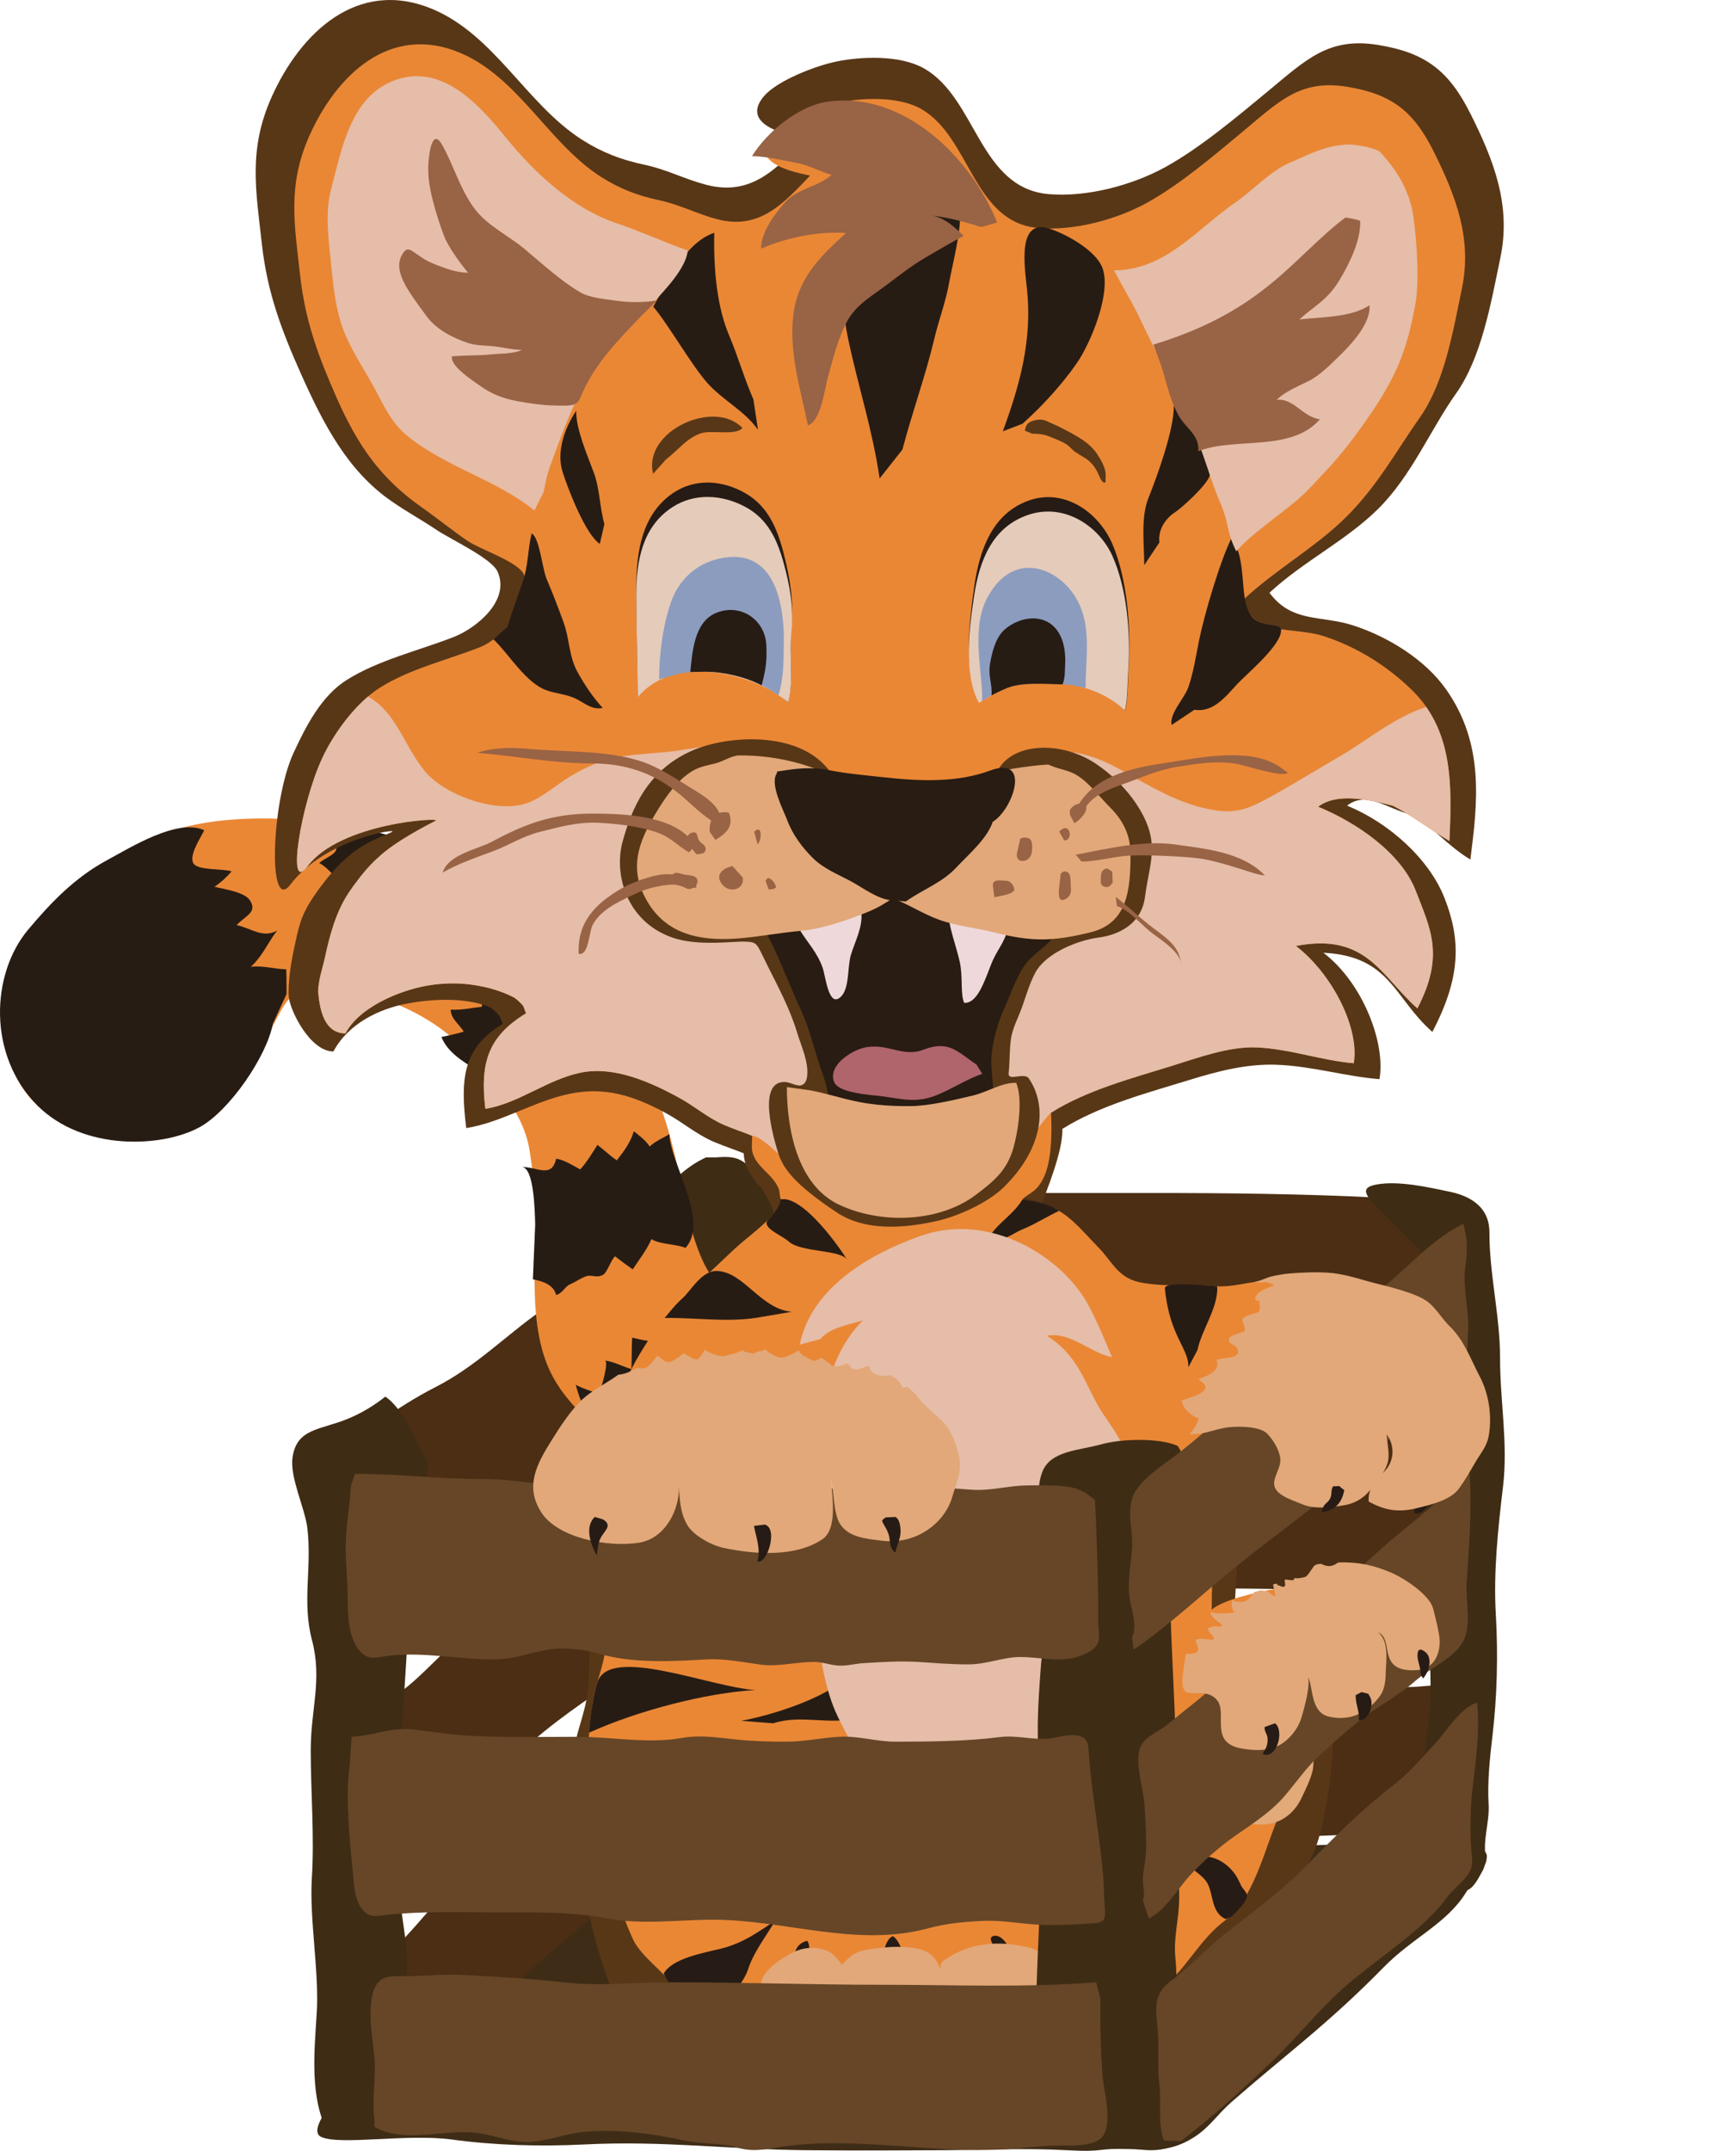 <?xml version="1.0" encoding="utf-8"?>
<!-- Generator: Adobe Illustrator 16.0.0, SVG Export Plug-In . SVG Version: 6.00 Build 0)  -->
<!DOCTYPE svg PUBLIC "-//W3C//DTD SVG 1.1 Tiny//EN" "http://www.w3.org/Graphics/SVG/1.1/DTD/svg11-tiny.dtd">
<svg version="1.1" baseProfile="tiny" xmlns="http://www.w3.org/2000/svg" xmlns:xlink="http://www.w3.org/1999/xlink" x="0px"
	 y="0px" width="380.522px" height="471.204px" viewBox="0 0 380.522 471.204" xml:space="preserve">
	<g id="Kiste__x28_hinten_x29_">
		<path fill="#3F2C16" d="M70.43,468.167c4.225,1.882,18.833-0.771,28.666,0.565c9.3,1.265,19.352,1.56,28.903,1.076
			c17.557-0.889,31.673,1.117,48.866,1.258c11.199,0.092,20.527,0.051,29.693,0c8.752-0.048,18.135-0.495,27.258,0
			c9.062,0.491,5.875-0.549,14.589-0.221c4.717,0.178,8.374,0.463,13.172-2.525c3.524-2.194,5.226-5.068,8.366-7.816
			c12.063-10.554,21.137-17.063,33.313-29.482c6.457-6.587,13.844-9.577,18.051-16.372c4.493-7.258,10.563-10.959-8.451-10.959
			c-18.822,0-39.679,1.633-58.428,0.605c-17.626-0.966-36.963-1.026-55.127-0.106c-18.418,0.933-36.085-2.201-53.873-2.18
			c-10.214,0.013-7.697-2.313-19.013,7.8c-5.591,4.995-12.304,10.996-17.694,16.404c-7.146,7.171-18.813,15.553-25.615,22.858
			C78.406,454.121,66.204,466.286,70.43,468.167z"/>
		<path fill="#4B2E14" d="M75.736,381.615c1.557-3.401,7.566-8.196,10.971-10.256c4.172-2.524,9-8.12,12.74-11.288
			c6.675-5.654,10.957-8.674,17.754-14.522c6.521-5.612,12.631-11.686,18.83-17.553c3.025-2.864,6.449-5.551,9.666-8.337
			c1.547-1.34,3.776-5.323,9.018-9.313c0.518,6.05,0.404,12.197,1.066,18.26c0.627,5.747-0.41,16.013,1.283,21.501
			c-13.35,14.132-29.273,20.993-42.867,33.623c-6.257,5.813-12.596,11.864-18.758,17.755c-2.953,2.822-6.647,5.389-9.574,8.412
			c-2.352,2.429-5.484,6.973-9.035,8.235c-0.337-5.518-2.06-10.572-1.723-16.049c0.344-5.612,1.063-11.585,1.008-17.271
			L75.736,381.615z"/>
		<path fill="#4B2E14" d="M80.398,452.032c0-5.392-2.029-14.265,0.584-19.095c1.539-2.844,5.62-6.154,7.982-8.681
			c2.879-3.079,5.424-6.243,8.359-9.322c6.127-6.425,13.932-11.929,20.73-17.779c6.542-5.629,9.49-9.675,16.676-14.678
			c3.454-2.403,9.005-8.059,12.594-10.393c2.9-1.887,6.023-3.837,9.74-3.959c0.375,6.034,1.283,10.01,1.666,16.142
			c0.236,3.792,1.375,10.289-0.334,13.709c-1.585,3.172-8.115,5.348-11.424,7.463c-4.024,2.573-7.152,6.017-10.9,8.876
			c-3.961,3.022-7.064,6.692-11.008,9.748c-7.82,6.058-11.816,11.202-20.334,16.942c-3.908,2.634-9.613,10.221-13.332,13.177
			c-3.89,3.093-8.653,5.7-11.751,9.145L80.398,452.032z"/>
		<path fill="#4B2E14" d="M144.453,368.296c4.201-1.486,6.809-1.517,11.285-1.517c4.688,0,9.449-1.231,14.09-0.807
			c9.46,0.869,23.48,0.807,33.119,0.807c18.182,0,34.267,1.65,52.396,0.808c17.465-0.813,34.834,0.146,52.027,1.941
			c3.324,0.347,7.271-0.786,10.256-0.053c3.408,0.838,2.059,6.812,2.059,10.213c0,7.509,1.133,14.972,0.725,22.275
			c-3.702,1.316-15.247,0.609-19.009,0.067c-4.198-0.605-28.151,1.216-37.424,1.323c-18.943,0.221-32.817-1.609-51.794-1.613
			c-9.465-0.001-18.446,1.345-27.914,1.345c-8.985,0-17.941-0.693-26.735-1.615c-3.219-0.338-6.485-0.37-9.749-0.536
			c-3.543-0.181-4.533-3.146-4.875-6.724c-0.652-6.82-0.514-13.773-0.514-20.707L144.453,368.296z"/>
		<path fill="#4B2E14" d="M144.705,313.801c-0.686,1.512,0.236,3.883,0.258,5.647c0.023,1.967-0.068,3.744-0.251,5.647
			c-0.374,3.887-0.174,8.007,0.007,11.819c0.134,2.815-0.461,9.302,1.971,11.118c2.086,1.56,9.668,0.18,12.133-0.078
			c4.047-0.425,8.513-0.207,12.561,0c5.049,0.258,10-0.695,14.943-1.285c4.172-0.498,8.602,0.523,12.771,0.747
			c4.296,0.229,8.504,0.27,12.829,0.27c9.277,0,18.04-1.214,27.259-1.674c8.765-0.438,17.477,1.836,26.364,1.942
			c8.837,0.105,16.694,0.088,25.657,0.538c8.73,0.438,19.069,3.839,27.709,2.42c4.707-0.773,4.659-8.658,3.848-12.908
			c-0.853-4.475-1.367-8.229-1.539-12.909c-0.15-4.101,0.799-9.503-3.849-9.95c-2.175-0.21-10.14-0.335-12.059-0.552
			c-8.756-0.993-17.775,0.373-26.626-0.518c-8.097-0.815-16.812-0.275-25.2-0.275c-8.95,0-17.547-1.548-26.427-1.09
			c-9.083,0.469-17.277-1.149-26.163-1.614c-4.856-0.253-9.357,0.055-14.119,0.538c-4.418,0.449-22.147,0.126-26.412-0.538
			c-4.181-0.649-9.151-0.392-13.355-1.599L144.705,313.801z"/>
		<path fill="#4B2E14" d="M75.381,328.592c-0.216,5.274,0.938,10.662,1.26,15.867c0.318,5.141-2.232,10.739-0.186,15.578
			c7.121-7.285,15.725-13.361,23.917-20.412c6.729-5.791,14.003-10.877,21.001-16.406c7.512-5.934,13.933-12.416,22.1-17.964
			c3.924-2.665,8.404-4.182,12.16-7.118c3.998-3.129,3.997-6.608,3.748-10.96c-0.498-8.735-1.582-17.485-1.309-26.522
			c-7.193,1.745-14.904,9.246-20.708,13.016c-6.58,4.274-12.526,9.089-18.909,13.582c-7.672,5.4-14.156,12.13-23.057,16.665
			c-4.469,2.277-8.15,4.688-12.107,7.396c-3.371,2.308-5.735,6.419-9.576,8.135L75.381,328.592z"/>
		<path fill="#4B2E14" d="M144.963,264.252c0,3.969,0.138,3.901-0.714,7.595c-0.872,3.782-1.137,7.785-0.319,11.565
			c0.861,3.986,2.26,6.214,5.202,8.801c2.901,2.551,6.79,1.96,10.712,1.956c17.286-0.022,35.229-0.471,52.34,1.345
			c17.115,1.815,35.105,3.371,52.396,1.613c8.885-0.902,17.859-0.807,26.883-0.807c4.29,0,8.618-0.155,12.834,0.263
			c4.262,0.422,7.912,1.822,12.311,0.752c5.064-1.233,3.764-5.417,3.078-9.89c-0.307-2.01-1.08-3.782-1.283-5.917
			c-0.214-2.243,0.26-4.454,0.257-6.723c-0.005-4.178,0.729-9.526-3.393-10.967c-3.544-1.238-8.223-1.215-11.995-1.41
			c-17.305-0.896-34.147-1.07-51.576-1.07c-8.886,0-17.603,0-26.427,0c-8.931,0-18.004,0.152-26.883-0.274
			c-4.67-0.225-8.889-0.696-13.398-1.354c-4.235-0.615-8.888,0.01-13.085-0.778c-4.402-0.826-11.289,0.128-15.65-0.551
			c-3.621-0.563-6.203,0.074-9.494,2.441L144.963,264.252z"/>
		<path fill="#3F2C14" d="M154.776,253.561c-4.046,1.807-7.142,4.924-9.909,7.852c-2.078,2.2-2.2,2.81-1.758,5.325
			c0.361,2.051,0.334,4.266,0.334,6.454c0,8.955-0.627,17.959-0.074,26.894c0.289,4.666-1.33,8.657-1.601,13.178
			c-0.273,4.561,0.285,9.154,0.008,13.716c-0.549,9.018,0.667,17.862,0.667,26.893c0,8.866,0.333,17.766,0.333,26.624
			c0,4.591-0.333,8.876-0.333,13.447c0,3.174-1.543,10.63,0.686,13.162c0.092,0.105-0.019,0.614,0.031,0.78
			c7.366-0.082,20.23-3.647,22.199-8.833c3.309-8.711,1.989-22.951,2-32.07c0.012-9.496-1.096-19.009,0.074-28.506
			c1.08-8.764,0.594-17.955,0.594-26.894c0-9.232,0-18.467,0-27.7c0-4.506,1.057-9.993,1.594-14.32
			c0.271-2.197-0.17-5.605-0.012-7.866c0.197-2.797-2.342-3.057-4.5-5.244c-2.507-2.54-3.69-3.269-8.166-2.891H154.776z"/>
		<path fill="#3F2C14" d="M72.777,467.899c4.656,0.027,9.514-1.034,13.938,0.422c1.689-1.354-0.41-4.823-0.271-6.876
			c0.297-4.418,1.015-7.475,1.166-11.767c0.174-4.915-0.021-9.564,1-13.716c2.051-8.323-1.592-16.674-1-25.817
			c0.563-8.674-0.416-17.128,0.168-26.422c0.532-8.494,1.166-17.821,1.666-26.354c0.543-9.286,2.212-18.028,2.926-27.432
			c0.165-2.176,0.416-4.282,1.002-6.244c0.758-2.544,0.646-3.052-0.835-5.648c-2.087-3.656-4.24-9.422-8.074-12.081
			c-2.341,1.869-5.065,3.55-8.077,4.807c-6.165,2.569-11.383,2.061-12.275,8.611c-0.586,4.301,2.74,11.105,3.25,15.329
			c1.06,8.771-1.203,16.146,1.01,24.54c2.324,8.817-0.26,15.003-0.26,24.271c0,8.849,0.82,18.845,0.25,27.835
			c-0.577,9.112,1.627,20.548,1.066,29.649c-0.535,8.692-1.637,18.825,2.684,26.624L72.777,467.899z"/>
		<path fill="#3F2C14" d="M325.809,407.658c-1.018-4.137,0.74-8.286,0.489-12.371c-0.292-4.756,0.272-10.233,0.826-14.865
			c1.039-8.679,1.265-17.974,0.759-26.609c-0.556-9.468,0.484-18.961,1.575-28.172c1.118-9.433-0.649-18.572-0.649-27.976
			c0-9.5-2.346-18.343-2.333-27.699c0.006-4.642-2.981-7.682-8.659-8.875c-4.605-0.967-11.158-2.463-15.99-1.605
			c-6.018,1.067-0.018,4.295,10.004,15.104c1.505,8.635,0.983,12.469,1.645,21.194c0.633,8.348-0.333,13.484-0.333,22.59
			c0,9.023-0.333,20.446-0.333,29.583c0,9.262,1.463,20.386,0.325,29.588c-0.952,7.705-2.781,16.543-1.325,24.467
			c0.622,3.383,3.937,6.925,5.926,9.748c1.204,1.708,1.559,3.259,3.982,2.294c1.531-0.608,2.708-3.296,3.425-4.512L325.809,407.658z"
			/>
	</g>
	<g id="Schwanz">
		<path fill="#EA8735" d="M163.809,282.941c-9.554,3.387-13.127-16.986-14.316-22.684c-2.115-10.144-4.131-18.951-9.609-28.065
			c-4.957-8.246-8.74-16.193-15.406-23.251c-6.881-7.284-14.104-13.402-23.666-17.767c-9.512-4.341-20.807-10.222-31.02-11.216
			c-11.421-1.111-24.156-1.153-34.656,2.909c-19.5,7.542-38.203,26.378-32.992,49.074c2.369,10.323,13.34,17.176,23.333,17.667
			c6.165,0.303,11.025,0.784,16.407-2.251c4.381-2.47,8.16-6.04,11-10.334c2.861-4.327,5.146-9.025,7.528-13.423
			c1.046-1.932,2.327-4.741,4.397-5.917c2.736-1.553,6.002-1.205,8.658-1.025c8.154,0.554,20.654,4.866,28.676,13.616
			c6.402,6.985,12.75,13.339,14,22.167c0.874,6.179,2.028,12.313,1.5,18c-0.667,7.166-0.584,14.25,0,19
			c1.477,12.025,5.833,16.5,13.508,24.093c7.432,7.354,12.765,16.138,24.009,11.406c4.427-1.862,8.223-6.015,11.893-9.083
			c4.219-3.526,7.881-7.527,9.998-12.602c2.329-5.58,5.443-28.155-6.907-23.647L163.809,282.941z"/>
		<path fill="#271C14" d="M112.219,242.108c-2.87-7.289-12.789-8.293-15.463-14.927c1.713-0.338,3.288-0.711,4.9-1.159
			c-0.957-1.645-2.82-2.73-2.861-4.839c2.313,0.154,4.594-0.386,6.848-0.625c0.128-2.683-0.827-4.863-0.86-7.373
			c2.241,0.219,4.069,1.051,6.36,0.847c0.143-2.63-0.227-5.338,0.651-7.849c2.689,0.082,6.187-0.081,8.925,0.424
			c3.508,0.647,3.413,1.927,5.976,3.998c3.57,2.886,11.231,4.917,11.6,10.428c1.285,0.305,1.983,1.097,2.872,1.474
			c-2.336,0.165-2.322,4.079-4.246,4.607c-2.051,0.562-4.279-2.969-3.752-4.174c0.662-1.513-1.514,3.722-1.525,3.764
			c-1.145,4.283-6.638,5.663-10.849,5.478c0.303,0.913-0.091,1.868,0.374,2.812c-1.681,0.643-3.582,0.793-5.374,0.688
			c-0.153,0.487-0.372,2.048-0.352,2.423c0.114,0.52,0.743,2.219,0.942,2.502L112.219,242.108z"/>
		<path fill="#271C14" d="M71.475,216.941c1-1.495,2.428-2.984,3.15-4.625c-1.758-0.733-2.977-2.144-4.437-3.4
			c1.14-1.221,3.019-1.89,4.129-3.096c1.229-1.336,0.601-1.666-0.634-2.713c-1.778-1.508-3.727-4.008-4.528-6.141
			c2.448-0.127,4.124-0.093,6.298-1.222c-0.352-2.195-3.514-5.629-5.469-6.674c1.527-1.452,5.347-2.224,3.027-4.675
			c-0.793-0.838-1.853-1.246-2.75-1.908c-0.986-0.729-1.546-1.718-2.444-2.512c5.524-0.347,11.276,1.433,16.491,2.788
			c1.424,0.369,2.857,1.276,4.334,1.715c1.315,0.391,2.719,0.669,4.004,1.135c2.283,0.827,4.48,1.573,6.361,3.287
			c1.469,1.339,3.771,3.701,0.301,3.708c-2.65,0.006-5.336-0.331-7.979,0.021c0.314,2.316,3.429,4.4,4.127,6.625
			c-4.303-1.64-2.045,4.618-1.162,6.32c-1.371,0.097-5.439-0.585-5.994,1.03c-0.164,0.481,0.557,2.245,0.637,2.837
			c0.127,0.93,0.121,1.801,0.513,2.624c-1.653,1.302-3.757,0.686-5.466,1.751c-1.41,0.879-1.135,1.042-0.5,2.624
			c0.37,0.925,0.814,1.697,1.266,2.68c-1.545-0.216-2.886-0.266-4.441-0.678c-1.494-0.396-2.875-1.427-4.586-1.256L71.475,216.941z"
			/>
		<path fill="#271C14" d="M132.55,298.069c2.013,0.202,3.995,1.361,5.837,1.858c0.131-2.254,0.045-4.617,0.174-6.871
			c2.188,0.418,4.532,1.315,6.85,0.334c-2.095-4.753,1.932-4.403,5.773-4.241c-0.145-1.871,0.806-4,0.806-4s1.433,1.521,3.245,2.208
			c-1.25-4.5,0.074-6.083,2.988-5.31c-0.9-0.788,2.966,4.502,4.586,5.727c0.344,6.216,0.918,11.65-4.008,16.835
			c-3.4,3.58-6.758,13.103-11.242,15.165c-8.029,3.692-18-3.625-21.361-16.379c1.607,0.797,3.35,1.437,5.08,1.862
			C131.635,304.719,133.613,298.176,132.55,298.069z"/>
		<path fill="#271C14" d="M116.809,280.274c2.145,0.4,4.56,1.19,5.086,3.438c1.413-0.365,1.973-1.887,3.038-2.34
			c1.327-0.564,2.141-1.229,3.374-1.707c1.476-0.572,2.279,0.464,3.877-0.381c0.885-0.469,1.727-3.231,2.627-4.06
			c1.297,1.017,2.387,1.824,3.885,2.873c1.375-2.121,3.137-4.352,4.101-6.637c1.602,1.141,5.608,1.1,7.462,1.936
			c5.347-5.877-3.381-18.58-3.533-24.942c-0.76,0.546-3.431,1.689-4.292,2.743c-0.919-1.377-2.3-2.417-3.511-3.359
			c-0.711,2.438-2.092,4.279-3.711,6.361c-1.477-0.938-2.776-2.284-4.266-3.373c-1.213,1.918-2.252,3.692-3.762,5.373
			c-1.725-0.923-3.428-2.083-5.291-2.35c-0.936,4.448-4.303,1.71-7.546,1.815c2.716,0.05,2.87,9.55,2.962,12.609L116.809,280.274z"/>
		<path fill="#271C14" d="M62.809,217.774c-0.018-1.809,0.015-3.641-0.076-5.424c-2.697-0.055-4.973-0.851-7.748-0.552
			c2.568-2.311,3.756-5.363,5.772-7.95c-3.147,1.83-5.759-0.554-8.896-1.171c2.026-2.149,4.604-2.798,2.933-5.414
			c-1.223-1.913-5.945-2.496-7.783-2.99c1.404-0.945,2.729-2.139,3.747-3.387c-1.79-0.594-7.384-0.157-8.347-1.713
			c-1.104-1.783,1.655-5.732,2.349-7.286c-5.871-2.678-16.138,3.78-21.284,6.554c-7.059,3.805-12.293,9.257-17.303,15.222
			c-8.146,9.7-8.988,27.551,2.087,38.585c10.021,9.983,27.395,9.189,35.575,4.651c6.537-3.625,14.668-15.551,15.975-22.625
			L62.809,217.774z"/>
	</g>
	<g id="Tiger__x28_Border_x29_">
		<path fill="#583717" d="M231.617,251.973c-1.707,3.782-6.103,6.589-7.887,10.176c-2.851,5.727,5.994,5.017,10.303,7.165
			c3.711,1.85,7.062,5.999,9.854,8.794c3.41,3.412,4.579,7.307,10.393,8.248c5.921,0.958,11.467,0.395,17.41,0.788
			c5.961,0.396,15.09-3.904,16.745,1.066c1.31,3.934-3.862,15.196-6.084,18.824c-2.058,3.358-6.036,6.22-8.175,9.661
			c-2.349,3.779-1.247,9.061-1.775,13.355c-1.131,9.152-1.999,22.512-1.999,31.967c4.485-4.119,28.362-7.375,28.203-5.487
			c-0.222,2.657,4.578,1.996,3.998,6.766c-1.243,10.229-11.165,10.747-10.538,15.317c0.638,4.642-1.373,22.533-4.74,28.584
			c-4.068,7.307-6.193,21.101-13.85,26.782c-7.751,5.75-9.959,14.663-20.219,18.605c-11.806,4.536-13.412,2.563-26.871,5.014
			c-6.8,1.238-29.447,3.962-37.176,3.836c-6.018-0.1-19.526,0.54-27.848-1.812c-5.924-1.675-13.725-5.755-16.39-10.018
			c-2.249-3.596-7.862-7.245-9.727-11.188c-3.968-8.381-5.665-17.352-7.809-25.969c-1.121-4.508-2.611-8.908-2.852-13.633
			c-0.24-4.73,0.533-9.535,1.058-14.278c0.563-5.093,2.65-9.066,3.206-14.138c0.509-4.632,0.349-9.423,0.356-14.192
			c0.015-9.8-0.641-19.815,0-29.566c0.677-10.328,3.612-18.04,9.604-27.057c4.839-7.286,13.119-14.512,19.896-20.902
			c3.021-2.849,8.623-6.62,10.571-10.008c1.925-3.341-2.881-8.58-4.243-11.65L231.617,251.973z"/>
	</g>
	<g id="Tiger__x28_Grund_x29_">
		<path fill="#EA8735" d="M221.818,258.141c-2.675,5.42,5.623,4.75,9.665,6.781c3.481,1.75,6.624,5.679,9.243,8.323
			c3.199,3.229,4.296,6.916,9.749,7.806c5.555,0.907,10.758,0.374,16.333,0.747c5.593,0.374,14.156-3.695,15.709,1.009
			c1.229,3.723-3.623,14.383-5.708,17.816c-1.93,3.178-5.663,5.886-7.669,9.144c-2.203,3.576-1.169,8.576-1.666,12.64
			c-1.06,8.662-1.874,21.306-1.874,30.255c4.208-3.899,26.606-6.979,26.458-5.194c-0.209,2.516,4.294,1.889,3.75,6.404
			c-1.166,9.682-10.475,10.171-9.886,14.497c0.599,4.394-1.288,21.326-4.447,27.053c-3.815,6.915-5.811,19.972-12.992,25.347
			c-7.271,5.443-9.343,13.879-18.968,17.61c-11.075,4.294-12.582,2.425-25.207,4.745c-6.38,1.172-27.625,3.749-34.875,3.63
			c-5.646-0.093-18.318,0.512-26.125-1.714c-5.558-1.586-12.875-5.446-15.375-9.48c-2.109-3.403-7.375-6.857-9.125-10.589
			c-3.721-7.934-5.313-16.424-7.324-24.579c-1.053-4.267-2.451-8.431-2.676-12.902c-0.226-4.479,0.5-9.024,0.992-13.514
			c0.529-4.821,2.486-8.582,3.008-13.38c0.477-4.385,0.326-8.919,0.334-13.433c0.014-9.275-0.6-18.755,0-27.983
			c0.635-9.774,3.389-17.074,9.008-25.607c4.541-6.896,12.309-13.734,18.666-19.782c2.836-2.697,8.09-6.267,9.918-9.472
			c1.805-3.163-2.703-8.12-3.981-11.026L221.818,258.141"/>
		<path fill="#271C14" d="M162.476,377c7.563-1.436,17.861-4.915,23.025-9.311c-0.552,3.264,2.943,5.595,2.259,8.733
			c-6.278,1.52-12.187-0.855-18.284,1.115L162.476,377z"/>
		<path fill="#271C14" d="M216.956,270.771c2.061-3.067,5.298-4.839,7.147-7.98c4.018,0.67,5.747,0.956,8.038,2.491
			c-2.023,0.919-5.754,3.151-7.778,3.936c-2.135,0.828-3.82,2.5-6.407,2.36L216.956,270.771z"/>
		<path fill="#E5BDA8" d="M175.309,294.573c2.311-11.695,13.985-19.394,26.475-23.811c15.191-5.374,31.179,4.557,36.889,15.359
			c1.944,3.68,3.53,7.507,5.072,11.214c-4.55-0.827-9.104-5.67-14.272-4.699c6.317,3.94,7.987,9.374,10.948,14.845
			c2.927,5.41,8.921,10.621,5.277,16.549c-2.55,4.147-3.643,3.772-2.279,8.374c0.978,3.299,1.185,6.364-0.111,9.768
			c-2.194,5.766-6.223,11.811-3.623,18.154c1.031,2.516,5.162,5.508,4.649,8.066c-0.327,1.63-2.937,2.35-3.549,4.037
			c-0.604,1.667,0.726,3.192,0.536,4.839c-0.386,3.343-1.598,6.154-1.539,9.592c0.075,4.427,2.895,7.867,3.527,12.192
			c0.393,2.687,0.038,7.559-1,10.085c-1.63,3.965-4.276,3.431-9.337,2.431c-8.252-1.631-17.007-5.418-24.286-8.383
			c-12.876-5.245-20.003-16.712-25.016-27.035c-2.938-6.05-3.592-12.674-4.876-19.03c-1.376-6.813,0.606-12.936,1.015-19.787
			c0.906-15.236-3.039-35.63,9.313-48.042c-3.372,0.998-7.165,1.565-9.313,4.071L175.309,294.573z"/>
		<path fill="#271C14" d="M185.705,276.014c-1.253-2.092-9.459-14.085-14.618-13.308c-0.033,0.804-0.31,2.015-2.701,4.497
			c-1.665,1.729,2.885,3.341,4.507,4.796C175.577,274.408,184.338,273.731,185.705,276.014z"/>
		<path fill="#271C14" d="M260.476,299.547c0.157-4.178-4.136-6.74-5.136-17.278c-0.143-1.507,7.45-0.774,11.469-0.471
			c0.256,4.703-3.455,9.562-4.333,13.984L260.476,299.547z"/>
		<path fill="#271C14" d="M129.15,379.581c10.693-4.839,25.564-8.69,36.373-9.329c-9.809-0.622-31.93-9.887-34.564-1.716
			C129.59,372.781,129.15,379.581,129.15,379.581z"/>
		<path fill="#271C14" d="M173.569,287.379c-6.833-0.538-10.478-8.717-16.417-8.943c-3.334-0.127-5.736,4.365-7.527,5.967
			c-1.755,1.57-2.844,3.051-3.938,4.334c7.369-0.093,14.419,1.125,21.549-0.281L173.569,287.379z"/>
		<path fill="#271B15" d="M179.142,433.744c-1.575-0.009-2.38,0.316-3.629-0.673c-1.203-0.952-1.215-1.999-1.367-3.229
			c-0.216-1.746,0.236-4.069,2.802-4.652c0.646,1.043,0.352,1.708,0.361,2.772c0.011,1.12,0.64,2.063,1,3.094L179.142,433.744z"/>
		<path fill="#271B15" d="M195.371,430.652c-1.969-0.54-1.57-0.984-1.563-2.959c0.004-0.842,0.607-2.956,1.804-3.472
			c0.821-0.158,3.211,4.134,2.363,6.431H195.371z"/>
		<path fill="#271B15" d="M220.041,430.114c-0.693,0.018-2.075-0.193-2.403-0.763c-0.412-0.717,0.131-1.51,0.041-2.251
			c-0.089-0.733-0.082-1.162-0.384-1.817c-0.45-0.975,0.479-1.375,1.318-1.151c1.108,0.293,1.906,1.432,2.373,2.338
			c0.245,0.476,0.143,1.05,0.208,1.561c0.065,0.51,0.164,1.16-0.055,1.641L220.041,430.114z"/>
		<path fill="#E2A879" d="M167.178,436.007c-1.536-3.208,3.027-6.269,5.979-7.937c2.108-1.19,4.42-1.663,6.902-1.104
			c2.243,0.504,3.254,1.794,4.469,3.464c0.124-0.137,1.77-1.865,2.654-2.334c0.976-0.518,2.062-0.881,3.127-1.02
			c2.059-0.27,4.077-0.567,6.25-0.563c4.431,0.01,8.184,0.531,9.507,4.832c0.219-1.128,0.085-1.382,1.146-2.089
			c3.849-2.564,7.934-3.633,12.729-3.428c1.854,0.08,4.378,0.492,6.146,0.996c1.906,0.542,3.49,2.433,4.622,3.839
			c2.006,2.494,3.812,7.688-0.18,9.271c-3.774,1.497-8.296,2.319-12.348,2.967c-2.145,0.343-4.311,0.23-6.497,0.452
			c-2.204,0.225-4.409,0.924-6.625,1.017c-4.497,0.189-9.002-0.178-13.375-0.559c-4.932-0.43-10.12-0.967-15-1.677
			C176.684,442.135,169.712,441.299,167.178,436.007z"/>
		<path fill="#271B15" d="M145.475,432.4c1.776-3.328,8.617-4.541,12.5-5.479c4.742-1.146,8.299-3.683,11.984-6.176
			c-2.072,3.483-4.761,6.943-5.947,10.58c-1.273,3.903-5.371,7.712-9.703,9.546c-5.095,2.157-6.228-4.41-7.834-6.723L145.475,432.4z"
			/>
		<path fill="#271B15" d="M268.684,420.432c-3.27-1.38-2.688-5.635-4.094-7.967c-0.791-1.312-2.135-2.099-3.281-3.148
			c-1.223-1.121-1.806-2.389-2.365-3.78c1.466,1.48,4.623,0.863,6.618,1.378c2.445,0.633,4.259,2.309,5.337,3.96
			c0.494,0.756,0.794,1.507,1.188,2.296c0.331,0.663,1.07,1.24,1.222,1.917c0.235,1.06-1.333,2.721-2.091,3.557
			c-0.373,0.411-0.833,0.746-1.159,1.183L268.684,420.432z"/>
		<path fill="#EA8735" d="M221.818,258.141"/>
		<path fill="#E2A979" d="M289.625,380.833c-1.172,0.97-1.697,4.49-1.75,5.958c-0.075,2.077-1.664,5.088-2.5,6.938
			c-1.715,3.791-5.792,7.561-13.136,5.331c-2.017-0.612-1.556-5.288-1.739-7.31c-0.176-1.935-0.476-4.924,0.75-6.75
			c1.102-1.641,5.109-1.168,6.715-2.118c1.622-0.959,3.222-1.968,4.907-2.747c1.188-0.548,6.773-3.736,6.753-0.844V380.833z"/>
	</g>
	<g id="Kiste__x28_vorn_x29_">
		<path fill="#3F2C14" d="M258.143,316.759c-4.145-1.829-12.444-1.545-16.758-0.337c-4.916,1.377-11.053,1.367-12.891,5.984
			c-1.867,4.689,0.033,10.022,0.314,14.791c0.282,4.797,1.516,9.683,1.334,14.522c-0.172,4.576-1.649,8.719-1.982,13.251
			c-0.34,4.61-0.706,9.517-0.685,14.18c0.043,9.261,0.667,18.617,0.667,27.969c0,18.849-2.705,38.324,0.648,56.744
			c0.254,1.394,0.601,2.933,1.067,4.264c2.18-0.256,4.119,1.73,6.617,1.922c2.771,0.213,5.324-0.405,7.982,0.015
			c5.146,0.812,10.102,2.195,14.416-1.019c4.456-3.317,1.602-3.434,1.277-13.256c-0.14-4.237-0.45-8.898-1.509-13.171
			c-1.1-4.439-0.508-8.874-1-13.716c-0.462-4.547,0.832-8.445,0.833-13.184c0.002-8.873-0.667-17.867-0.667-26.887
			c0-18.438-2.176-36.908-1-55.4c0.338-5.306,2-10.221,2-15.598L258.143,316.759z"/>
		<path fill="#664627" d="M77.804,322.892c10.259,0,17.774,1.128,27.944,1.128c8.092,0,15.162,1.883,23.218,1.883
			c7.589,0,14.558-1.354,22.354-1.345c4.963,0.007,9.718-1.38,14.762-1.09c3.988,0.229,7.823,1.427,11.724,2.113
			c7.923,1.395,15.226,0.064,23.321,0.053c4.046-0.007,8.024,0.519,12.071,0.747c4.126,0.232,7.888-0.904,11.837-0.956
			c2.686-0.036,5.695-0.104,8.43,0.209c2.978,0.341,4.313,1.169,6.55,3.005c0.438,8.86,0.729,17.52,0.722,26.577
			c-0.002,2.51,0.681,4.097-0.683,5.647c-1.004,1.142-3.446,2.054-4.78,2.36c-3.699,0.849-7.94-0.224-11.609-0.209
			c-3.76,0.016-7.313,1.568-11.154,1.613c-3.932,0.046-7.558-0.312-11.383-0.537c-3.954-0.234-7.912,0.032-11.838,0.269
			c-1.868,0.112-3.584,0.631-5.462,0.537c-1.778-0.088-3.521-0.811-5.458-0.806c-3.974,0.01-7.762,1.102-11.616,0.597
			c-4.032-0.526-7.843-1.378-12.063-1.135c-7.682,0.442-16.089,0.894-23.498-1.284c-3.311-0.973-7.754-1.438-11.104-0.86
			c-3.941,0.681-7.619,2.145-11.837,2.145c-7.669,0-15.384-1.702-22.992-0.813c-2.921,0.342-4.756,1.317-6.829-1.606
			c-2.086-2.945-2.219-7.292-2.219-11.08c-0.001-4.277-0.588-8.34-0.406-12.639c0.17-3.979,0.913-7.963,1.088-11.833L77.804,322.892z
			"/>
		<path fill="#664627" d="M77.064,380.496c4.635-0.193,8.631-2.167,13.431-1.607c3.945,0.46,7.794,1.104,11.837,1.339
			c8.014,0.466,16.156,0.279,24.13,0.269c7.753-0.01,15.456,1.59,22.991,0.256c3.883-0.688,7.563-0.139,11.383,0.282
			c3.69,0.406,7.515,0.537,11.381,0.537c4.042,0,7.679-0.828,11.609-1.075c4.282-0.269,8.326,1.088,12.521,1.075
			c7.721-0.023,15.48-0.075,22.815-1.016c3.903-0.5,7.825,0.869,11.56,0.216c1.751-0.307,3.566-0.896,5.462-0.544
			c2.499,0.464,2.33,2.028,2.555,4.841c0.693,8.702,2.344,17.331,3.086,26.086c0.189,2.231,0.146,4.463,0.329,6.663
			c0.247,2.986-0.149,3.4-2.781,3.557c-3.991,0.236-8.099,0.504-12.067,0.269c-4.116-0.243-7.841-1.022-12.063-0.807
			c-4.252,0.218-7.8,0.54-11.838,1.626c-15.815,4.253-31.305-1.892-47.121-1.895c-7.566-0.002-15.524,1.151-22.998-0.262
			c-8.096-1.532-16.084-1.327-24.352-1.352c-8.137-0.025-16.102-0.275-24.13,0.537c-1.997,0.201-3.528,0.76-5.054-0.794
			c-1.668-1.698-2.01-4.314-2.231-6.677c-0.427-4.543-0.942-8.953-1.138-13.506c-0.175-4.081-0.298-7.518,0.228-11.295
			L77.064,380.496z"/>
		<path fill="#664627" d="M240.281,434.282c-15.575,1.208-31.405,0.538-47.132,0.538c-15.618,0-31.41-0.584-46.883-0.537
			c-7.567,0.024-15.177,0.896-22.765-0.001c-7.191-0.849-14.516-1.172-21.854-1.613c-3.965-0.238-7.934,0.206-11.836,0.269
			c-4.032,0.065-7.483-0.855-8.373,5.109c-0.645,4.33,0.311,8.874,0.645,12.896c0.357,4.327-0.621,9.336-0.018,13.46
			c0.076,0.516-0.035,1.056,0.04,1.567c6.938,3.872,15.905,0.097,23.413,1.451c3.47,0.626,7.396,2.073,10.926,1.821
			c3.754-0.267,7.34-1.741,11.16-2.145c7.232-0.763,15.279,0.275,22.303,1.825c3.916,0.863,8.098,0.49,11.838,1.605
			c3.925,1.17,7.471-0.017,11.387-0.463c15.879-1.813,31.548,1.746,47.572,0.791c3.895-0.232,7.658-0.813,11.558-0.807
			c2.699,0.005,8.595,0.346,9.853-2.688c1.558-3.761-0.173-9.189-0.467-12.909c-0.354-4.453-0.456-8.972-0.456-13.446
			c0-1.075,0-2.151,0-3.228L240.281,434.282z"/>
		<path fill="#664627" d="M255.142,468.974c-1.411-3.444-0.553-8.509-1-12.108c-0.46-3.703-0.09-7.711-0.333-11.557
			c-0.271-4.282-1.507-8.234,2.91-11.362c3.626-2.568,7.938-7.232,11.423-9.985c6.698-5.295,12.294-9.201,18.252-15.288
			c6.013-6.143,12.11-12.256,19.065-17.623c3.581-2.763,6.316-6.067,9.275-9.271c2.409-2.607,5.271-7.543,9.017-8.779
			c0.663,5.899-0.229,12.701-0.942,18.521c-0.511,4.173-0.606,8.848-0.341,13.178c0.146,2.389,0.747,4.092-0.901,6.261
			c-1.267,1.668-3.152,3.038-4.425,4.766c-4.906,6.66-13.268,12.053-20.649,18.071c-6.572,5.36-11.78,12.232-17.885,18.017
			c-6.694,6.345-12.992,12.072-19.733,17.231L255.142,468.974z"/>
		<path fill="#664627" d="M250.476,416.264c0.671-0.829-0.075-3.625,0.018-4.827c0.137-1.778,0.532-3.326,0.648-5.124
			c0.231-3.565-0.055-7.267-0.259-10.757c-0.215-3.66-2.403-9.878-0.759-13.178c0.86-1.725,3.399-2.849,5.025-4.033
			c1.596-1.162,3.298-2.647,5.066-4.034c6.731-5.277,13.104-11.457,19.843-16.742c7.29-5.717,15.032-11.203,21.75-17.412
			c3.609-3.335,7.515-6.264,11.249-9.485c2.508-2.163,5.57-7.128,9.017-8.238c0.662,8.001-0.112,16.543-0.599,24.447
			c-0.251,4.077,1.227,9.335-0.899,12.969c-2.056,3.515-7.184,5.612-10.436,8.478c-3.39,2.988-7.453,5.1-11.081,7.813
			c-3.197,2.393-6.679,5.55-9.86,8.456c-3.091,2.822-5.273,6.247-8.049,9.347c-2.882,3.218-6.648,5.612-10.258,8.134
			c-3.683,2.573-7.091,5.591-10.083,8.814c-2.637,2.842-5.339,7.674-9.001,9.407L250.476,416.264z"/>
		<path fill="#664627" d="M248.142,358.712c1.359-2.975-0.473-6.634-0.666-9.682c-0.217-3.416,0.458-6.616,0.665-9.95
			c0.262-4.228-1.596-8.986,0.927-12.654c2.323-3.378,6.242-5.704,9.667-8.382c6.631-5.184,12.718-11.177,18.659-16.868
			c6.642-6.363,15.081-11.595,22.99-17.03c6.828-4.694,12.569-12.242,20.358-16.035c1.057,3.896,0.92,5.782,0.399,9.942
			c-0.487,3.898,0.907,9.479,0.667,13.427c-0.203,3.335-0.004,9.348-2.26,12.101c-2.442,2.981-6.833,4.84-9.999,7.263
			c-3.646,2.79-6.401,5.687-9.324,8.948c-3.035,3.388-6.688,5.884-10.417,8.8c-6.869,5.371-13.798,10.429-20.398,15.861
			c-6.747,5.554-13.381,11.803-20.935,16.949L248.142,358.712z"/>
	</g>
	<g id="Pfoten">
		<path fill="#271B15" d="M312.055,325.563c0.492,1.24-0.129,2.592-0.644,3.431c-0.32,0.521-2.284,2.273-1.028,2.583
			c1.578,0.16,2.897-2.006,3.279-2.631c0.613-1.002,1.431-2.28,0.629-3.228L312.055,325.563z"/>
		<path fill="#E2A879" d="M274.809,280.858c1.461-0.173,2.619-0.921,4.009-1.243c1.272-0.296,2.712-0.536,3.992-0.639
			c2.716-0.218,5.803-0.336,8.536-0.136c2.713,0.2,5.477,0.992,7.963,1.712c2.49,0.719,5.173,1.268,7.658,2.054
			c2.158,0.683,4.776,1.506,6.388,2.921c1.687,1.479,2.78,3.454,4.421,5.042c3.197,3.096,4.655,7.36,6.579,10.997
			c2.034,3.847,2.735,8.821,1.958,13.042c-0.43,2.332-1.788,3.797-2.962,5.813c-1.205,2.068-2.202,3.837-3.579,5.722
			c-1.814,2.482-6.05,3.504-9.328,4.295c-4.183,1.01-7.068,0.336-10.438-1.465c-0.226-3.105,1.763-4.624,3.767-6.969
			c1.868-2.186,1.937-5.421,0.196-7.752c0.04,2.088,0.757,4.25,0.18,6.276c-0.532,1.868-2.172,3.855-3.459,5.506
			c-1.499,1.921-3.38,3.294-6.084,3.738c-2.783,0.457-6.432,0.926-9.104-0.205c-1.908-0.807-5.125-1.739-5.982-3.53
			c-0.903-1.888,1.103-4.041,1.125-6.051c0.021-1.911-1.395-4.373-2.875-5.89c-1.592-1.63-6.163-1.674-8.495-1.404
			c-3.149,0.364-5.221,1.686-8.612,1.485c1.051-0.881,1.735-2.297,2.123-3.442c-1.967-0.626-3.497-2.318-3.777-3.902
			c1.293-0.487,3.348-1.043,4.339-1.739c1.778-1.248,0.582-1.945-0.685-2.961c2.164-0.639,5.065-2.102,3.954-4.197
			c1.42-0.667,5.827-0.12,4.54-2.556c-0.432-0.816-1.873-0.872-1.812-1.86c0.059-0.945,1.616-1.166,2.341-1.472
			c1.327-0.56,1.359-0.3,1-1.644c-0.373-1.396-0.914-1.332,0.759-2.185c0.627-0.319,2.206-0.48,2.582-1.003
			c0.397-0.551-0.137-1.505,0.093-2.167c-1.783-0.064-0.716-1.499,0.025-2.011c0.736-0.509,2.229-1.133,3.156-1.402
			c-0.61-0.456-1.786-0.97-2.656-0.645L274.809,280.858z"/>
		<path fill="#E2A879" d="M314.125,352.375c-0.768-2.861-5.892-6.406-9.125-7.813c-3.511-1.527-7.012-2.426-11.644-2.258
			c-0.446,0.288-0.935,0.567-1.355,0.696c-0.837,0.254-1.729-0.044-2.459-0.41c-0.305,0.036-0.604,0.077-0.9,0.12
			c-0.26,0.121-0.515,0.241-0.684,0.456c-0.244,0.311-1.324,2.062-1.759,2.263c-0.37,0.172-1.769,0.427-2.188,0.313
			c-0.501-0.137-0.229,0.508-0.73,0.443c-0.161,0.047-1.48-0.18-1.645-0.13c-0.15,0.505,0.374,1.46-0.256,1.573
			c-0.542,0.097-0.755-0.316-1.404-0.358c0.203-0.557-0.81-0.184-0.902-0.152c-0.016,0.525,0.533,2.065,0.5,2.563
			c-0.897-0.063-1.019-0.842-1.901-1.058c-0.441-0.107-0.897-0.162-1.356-0.213c-0.474,0.134-0.947,0.266-1.415,0.392
			c-0.417,0.589-0.867,1.202-1.412,1.672c-0.738,0.638-2.593,0.627-3.333,0.055c-0.051,0.025-0.1,0.049-0.151,0.075
			c-0.015,0.955-0.102,1.887,0.577,2.695c-0.971-0.001-4.178,0.452-5.004-0.167c-0.039,0.024-0.078,0.05-0.117,0.075
			c-0.544,1.086,2.878,2.652,2.331,3.045c-0.258,0.186-1.096,0.027-1.459,0.042c-0.699,0.027-0.931,0.215-1.583,0.458
			c-0.036,0.833,1.462,1.576,1.296,2.423c-1.317,0.134-2.518-0.4-3.819,0.004c-0.024,0.022-0.05,0.042-0.075,0.064
			c-0.175,0.859,0.747,1.479,0.411,2.365c-0.301,0.797-1.684,0.689-2.609,0.734c-0.023,0.096-0.051,0.189-0.065,0.287
			c-0.4,2.584-0.861,5.002-0.667,6.569c0.431,3.472,4.567,0.174,7.362,3.052c2.802,2.884-1.916,9.583,5.72,10.84
			c2.574,0.424,5.027,0.554,7.523-0.47c2.017-0.827,4.341-3.204,5.257-5.787c0.661-1.864,3.042-10.458,0.841-9.833
			c2.326,0,0.479,7.998,5.368,9.083c4.619,1.026,8.218-0.74,11-4.278c1.322-1.683,1.427-3.756,1.46-5.563
			c0.036-1.95,0.831-6.868-1.752-8.659c3.813,1.479-0.533,8.966,8.688,8.3c3.743-0.271,5.038-3.813,4.875-6.634
			C315.465,357.599,314.54,353.921,314.125,352.375z"/>
		<path fill="#E2A879" d="M210.139,318.601c-0.775-2.937-1.887-5.911-4.521-8.108l-3.523-3.221c-0.908-1.338-2.016-2.497-3.26-3.522
			c-0.258,0.138-0.582,0.239-1.004,0.284c-0.12-0.39-0.697-1.278-1.302-1.936c-0.492-0.307-0.995-0.601-1.515-0.876
			c-1.864,0.71-4.445-0.302-4.476-1.948c-0.063-0.023-0.127-0.047-0.189-0.068c-0.774,0.35-2.269,0.907-3.013,0.79
			c-1.005-0.159-0.569-0.549-1.631-1.324c-1.258,0.399-1.703,0.938-3.424,0.461c-0.181-0.358-1.265-0.963-2.204-1.674
			c-1.515,0.699-1.383,1.004-2.8,0.165c-0.979-0.581-1.836-0.869-2.203-1.776c-0.746,0.563-2.972,1.607-3.897,1.579
			c-0.866-0.027-3.146-1.275-3.439-1.859c-0.71,0.623-1.856,0.306-2.46,1.013c-0.688-0.243-2.369-0.253-2.446-0.833
			c-1.062,0.645-2.772,1.03-4.077,1.322c-0.958,0.213-3.392-0.676-4.285-1.379c-0.4,0.729-0.951,1.758-1.688,2.132
			c-0.951,0.021-2.094-0.937-2.848-1.346c-0.719,0.457-2.327,1.811-3.222,1.936c-1.008,0.142-1.738-0.893-2.575-1.375
			c-0.027,0.005-0.055,0.008-0.082,0.013c-0.664,0.896-1.907,2.562-2.934,2.74c-0.484,0.085-1.039-0.211-1.616-0.067
			c-0.474,0.118-0.833,0.44-1.234,0.655c-0.698,0.374-1.716,0.71-2.734,0.793c-0.455,0.318-0.915,0.636-1.396,0.951
			c-2.455,1.607-5.405,3.15-7.407,5.35c-2.236,2.455-3.918,5.035-5.633,7.76c-3.377,5.366-6.25,10.394-2.342,16.259
			c3.57,5.359,14.229,7.573,21.272,6.487c5.854-0.902,8.929-7.329,8.786-12.264c0.193,3.974,0.568,6.283,1.885,8.473
			c1.273,2.116,5.082,4.328,7.924,4.929c6.979,1.475,15.819,2.024,21.632-1.896c3.282-2.214,2.22-8.877,1.874-13.196
			c0.698,2.803,0.55,7.555,1.99,9.815c1.782,2.799,5.124,3.227,9.332,3.716c7.46,0.869,13.592-3.96,15.213-9.434
			C209.642,324.827,211.047,322.04,210.139,318.601z"/>
		<path fill="#271B15" d="M130.365,332.334c-2.327,2.228-0.818,6.189,0.455,8.438c0.232-1.586,0.192-2.938,1.145-4.364
			c0.91-1.361,2.13-2.345,0.205-3.544L130.365,332.334z"/>
		<path fill="#271B15" d="M165.261,334.298c0.471,2.47,1.543,5.171,0.751,7.766c2.103,0.813,4.662-7.262,1.617-8.06L165.261,334.298z
			"/>
		<path fill="#271B15" d="M196.276,332.334c1.071,0.547,1.214,2.762,1.087,3.803c-0.168,1.366-0.829,2.631-1.108,3.986
			c-1.453-0.963-1.039-2.776-1.505-4.081c-0.235-0.66-0.61-1.368-0.975-1.976c-0.547-0.91-0.615-0.971,0.38-1.638L196.276,332.334z"
			/>
		<path fill="#271B15" d="M292.187,325.63c-0.583,1.077-0.106,1.647-0.674,2.746c-0.565,1.093-1.512,0.944-1.772,2.889
			c4.003-0.428,4.668-3.572,4.925-4.85c-0.218-0.025-1.021-0.786-1.101-0.853L292.187,325.63z"/>
		<path fill="#271B15" d="M277.208,378.345c-0.138,1.056,0.674,1.583,0.644,2.648c0.071,1.849-0.767,2.363-1.054,3.322
			c3.126,1.121,4.771-5.163,2.696-6.778L277.208,378.345z"/>
		<path fill="#271B15" d="M297.166,371.355c-0.11,1.807,0.884,3.589,0.673,5.469c1.394,0.227,2.359-1.418,2.591-2.304
			c0.364-1.396,0.286-2.318-0.542-3.462c-0.198-0.024-1.273-0.354-1.479-0.336L297.166,371.355z"/>
		<path fill="#271B15" d="M311.35,366.778c0.175-1.052-0.645-2.901-0.641-3.98c0.003-0.775,0.077-2.159,1.703-0.884
			c1.717,1.345,0.789,4.441-0.485,5.794L311.35,366.778z"/>
	</g>
	<g id="Kopf">
		<path fill="#583717" d="M228.371,263.607c0.847-2.248,4.727-11.638,4.485-16.282c8.272-5.203,18.976-7.99,28.202-10.836
			c6.055-1.866,12.324-3.456,18.728-3.227c7.729,0.275,15.232,2.59,22.589,3.159c1.391-8.066-3.771-21.225-12.297-27.696
			c14.75,0.737,15.423,9.929,23.889,17.343c6.398-12.203,6.18-20.326,2.68-29.29c-3.393-8.686-12.289-16.569-21.373-20.279
			c4.269-3.305,8.481,0.543,14.179,2.038c4.242,2.16,7.681,6.677,12.847,9.77c1.593-12.583,3.11-25.261-5.31-37.261
			c-4.599-6.554-12.812-11.608-20.478-14.059c-7.057-2.255-13.283-0.483-18.257-7.125c7.537-6.969,16.763-11.383,23.833-18.383
			c7.313-7.241,11.417-17.304,17.055-25.249c5.664-7.985,7.693-20.015,9.734-29.778c2.405-11.508-1.469-21.376-6.553-31.521
			c-4.753-9.475-9.898-13.41-20.273-15.089c-10.859-1.757-15.763,3.236-24.162,10.174c-6.636,5.48-14.734,12.318-22.387,16.553
			c-7.291,4.033-17.222,6.653-25.546,5.967c-15.384-1.266-15.867-21.107-27.521-27.604c-5.215-2.909-13.647-2.587-19.204-1.432
			c-4.347,0.903-12.855,4.109-15.793,7.594c-4.762,5.652,2.976,8.134,9.133,9.294c-6.344,6.603-11.904,12.683-21.783,10.091
			c-4.764-1.25-8.663-3.366-13.502-4.383c-5.048-1.061-9.352-2.704-13.697-5.476C115.41,22.849,108.439,7.718,94.836,2.004
			C78.334-4.926,65.798,7.275,59.543,21.248c-5.12,11.438-3.492,20.296-2.117,32.422c1.182,10.413,4.229,18.558,8.513,28.16
			c5.032,11.278,10.304,21.328,19.817,27.936c3.632,2.523,6.435,3.97,10.105,6.437c2.824,1.896,11.826,6.081,13.168,8.966
			c2.927,6.294-4.528,12.433-9.656,14.417c-7.75,3-16.41,5.021-23.309,9.334c-5.59,3.493-8.951,10.053-11.71,15.999
			c-4.908,10.578-5.718,35.492-0.694,28.866c7.707-10.166,23.881-12.358,22.267-11.53s-6.271,2.188-10.279,5.996
			c-0.192,0.171-0.394,0.327-0.581,0.506c-1.559,1.485-2.931,3.046-4.151,4.676c-0.753,0.959-1.482,1.947-2.175,2.981
			c-3.006,4.495-3.275,6.742-4.386,11.876c-0.54,2.496-1.349,7.487-1.037,10.24c0.339,2.997,4.657,11.794,9.763,11.832
			c3.238-6.105,10.061-9.386,16.272-10.525c12.259-2.245,18.226,0.926,18.226,0.926c0.711,0.539,1.367,1.143,1.949,1.829l0.667,1.717
			c-8.901,5.385-9.283,12.209-8.003,22.825c7.689-1.182,14.946-5.949,22.807-7.536c7.638-1.542,13.889,0.429,20.962,4.258
			c3.694,2.001,6.768,4.728,10.604,6.339c2.286,0.96,4.377,1.625,6.461,2.472c-0.018,0.794,0.351,2.521,0.629,3.045
			c4.654,8.771,7.654,5.354,14.737,5.646C178.392,261.358,224.476,260.774,228.371,263.607z"/>
		<path fill="#EA8735" d="M224.104,262.791c1.165-1.432,3.511-1.453,5.112-5.889c1.269-3.514,1.389-8.73,1.163-13.127
			c7.762-4.923,17.801-7.562,26.457-10.254c5.68-1.767,12.465-4.27,18.473-4.053c7.251,0.262,14.524,2.921,21.425,3.462
			c1.306-7.635-4.675-19.562-12.675-25.687c15.5-3,18.682,6.657,26.623,13.674c6.002-11.549,2.91-17.315-0.373-25.799
			c-3.182-8.22-12.853-14.864-21.375-18.375c4.003-3.128,11.095-1.609,16.439-0.195c3.979,2.045,7.488,4.782,12.335,7.709
			c0.55-12.364,0.876-24.327-8.401-33.262c-5.433-5.232-12.021-9.329-19.212-11.647c-6.619-2.135-15.549,0.197-17.519-8.002
			c7.07-6.596,15.952-11.541,22.585-18.166c6.86-6.853,10.875-14.351,16.163-21.871c5.314-7.558,7.218-18.942,9.133-28.183
			c2.256-10.892-1.378-20.231-6.148-29.833c-4.457-8.968-9.284-12.691-19.019-14.281c-10.187-1.663-14.786,3.063-22.666,9.63
			c-6.225,5.187-13.822,11.659-21.001,15.667c-6.84,3.817-16.156,6.296-23.966,5.647c-14.431-1.198-14.884-19.977-25.816-26.126
			c-4.894-2.753-12.803-2.448-18.017-1.355c-4.077,0.855-12.06,3.889-14.814,7.188c-4.469,5.349,2.791,7.698,8.567,8.797
			c-5.952,6.249-11.168,12.003-20.435,9.551c-4.47-1.183-8.129-3.186-12.668-4.148c-4.734-1.005-8.772-2.56-12.849-5.184
			c-11.425-7.355-17.964-21.676-30.726-27.083c-15.48-6.559-27.24,4.989-33.108,18.213c-4.804,10.825-3.276,19.209-1.985,30.686
			c1.107,9.855,3.967,17.563,7.985,26.651c4.72,10.673,9.759,17.762,18.683,24.016c3.408,2.388,6.628,5.042,10.072,7.376
			c2.648,1.795,11.007,4.537,12.266,7.267c2.745,5.958-4.845,14.126-9.655,16.004c-7.271,2.839-15.396,4.752-21.866,8.834
			c-5.243,3.306-10.145,9.974-12.732,15.602c-4.604,10.011-7.879,29.831-3.166,23.559c7.229-9.621,29.617-10.78,28.104-9.996
			s-8.836,4.456-12.597,8.061c-0.181,0.162-0.369,0.31-0.545,0.479c-1.462,1.405-2.749,2.883-3.895,4.426
			c-0.706,0.907-1.391,1.842-2.04,2.822c-2.82,4.253-4.18,9.43-5.221,14.289c-0.506,2.362-1.683,5.507-1.391,8.111
			c0.318,2.837,1.125,8.375,5.914,8.411c3.039-5.778,11.758-9.334,17.586-10.411c11.5-2.125,19.545,2.644,19.545,2.644
			c0.667,0.51,1.283,1.081,1.83,1.731l0.625,1.625c-8.352,5.096-10.125,10.875-8.924,20.923c7.215-1.118,13.55-6.421,20.924-7.923
			c7.164-1.459,14.917,1.876,21.552,5.5c3.466,1.894,6.349,4.475,9.948,6c2.145,0.908,4.106,1.537,6.061,2.338
			c-0.017,0.752-0.029,1.436-0.061,1.996c-0.249,4.554,4.582,5.935,5.963,9.827l0.315,2.052L224.104,262.791z"/>
	</g>
	<g id="Gesicht">
		<path fill="#E5BDA8" d="M212.059,262.015c6.948,0.186,12.996-12.965,18.32-18.24c7.762-4.923,17.801-7.562,26.457-10.254
			c5.68-1.767,12.465-4.27,18.473-4.053c7.251,0.262,14.524,2.921,21.425,3.462c1.306-7.635-4.675-19.562-12.675-25.687
			c15.5-3,18.682,6.657,26.623,13.674c6.002-11.549,2.91-17.315-0.373-25.799c-3.182-8.22-12.853-14.864-21.375-18.375
			c4.003-3.128,11.095-1.609,16.439-0.195c3.979,2.045,7.488,4.782,12.335,7.709c0.474-10.653,0.766-21.002-5.093-29.38
			c-7.043,2.273-12.905,7.342-19.308,11.047c-4.754,2.751-9.491,5.69-14.249,8.318c-4.411,2.436-7.317,4.071-12.5,3.306
			c-8.197-1.211-14.572-5.463-21.762-9.368c-7.91-4.296-16.043-5.108-24.25-0.5c-5.54,3.11-10.938,6.794-17.177,8.874
			c-3.288,1.096-7.057,1.908-10.562,1.426c-1.766-0.243-8.458-0.837-8.25-2.987l-3.75-5.25c-3.375-1.35-6.131-3.846-9.556-5.188
			c-3.737-1.464-8.354-1.354-12.445-1.313c-4.337,0.044-8.485,1.091-12.749,1.507c-3.975,0.388-8.344,0.521-12.249,1.494
			c-3.45,0.86-7.001,2.656-9.933,4.562c-3.042,1.978-5.995,4.694-9.569,5.492c-6.729,1.503-16.983-2.293-21.187-7.354
			c-4.461-5.369-6.152-12.795-12.443-16.357c-4.216,3.587-7.968,8.978-10.119,13.656c-4.604,10.011-7.879,29.831-3.166,23.559
			c7.229-9.621,29.617-10.78,28.104-9.996s-8.836,4.456-12.597,8.061c-0.181,0.162-0.369,0.31-0.545,0.479
			c-1.462,1.405-2.749,2.883-3.895,4.426c-0.706,0.907-1.391,1.842-2.04,2.822c-2.82,4.253-4.18,9.43-5.221,14.289
			c-0.506,2.362-1.683,5.507-1.391,8.111c0.318,2.837,1.125,8.375,5.914,8.411c3.039-5.778,11.758-9.334,17.586-10.411
			c11.5-2.125,19.545,2.644,19.545,2.644c0.667,0.51,1.283,1.081,1.83,1.731l0.625,1.625c-8.352,5.096-10.125,10.875-8.924,20.923
			c7.215-1.118,13.55-6.421,20.924-7.923c7.164-1.459,14.917,1.876,21.552,5.5c3.466,1.894,6.349,4.475,9.948,6
			c2.145,0.908,4.106,1.537,6.061,2.338c3.939,0.219,13.543,14.013,20.627,13.975C189.97,262.782,180.827,262.182,212.059,262.015z"
			/>
		<path fill="#271C14" d="M108.161,140.075c3.36,3.122,7.022,9.531,11.647,11.159c2.282,0.803,4.245,0.8,6.416,1.843
			c1.92,0.922,3.545,2.519,5.883,2.017c-2.137-2.324-4.01-5.123-5.549-7.926c-1.882-3.425-1.715-7.225-3-10.749
			c-1.25-3.427-2.345-6.302-3.749-9.592c-0.946-2.219-1.501-8.958-3.276-9.975c-0.893,3.651-0.703,7.003-1.965,10.642
			c-1.226,3.533-2.341,6.591-3.354,9.815L108.161,140.075z"/>
		<path fill="#271C14" d="M131.476,119.16c-3.169-2.075-7.073-12.296-8.166-15.785c-1.38-4.408,0.427-9.541,2.999-13.382
			c-0.146,3.828,2.559,10.077,3.834,13.5c1.342,3.603,1.291,7.611,2.333,11.333L131.476,119.16z"/>
		<path fill="#271C14" d="M166.143,94.16c-2.77-4.043-7.75-6.492-11.083-10.243c-3.57-4.019-8.494-12.753-11.866-16.723
			c2.799-4.791,6.74-13.951,13.367-16.201c-0.184,8.669,0.732,16.539,3.256,22.483c1.929,4.542,3.419,9.727,5.326,14.017
			L166.143,94.16z"/>
		<path fill="#271C14" d="M192.809,104.827c-1.561-10.723-4.708-20.156-6.918-30.667c-1.137-5.407-1.283-10.042-1.082-15.667
			c0.122-3.402-0.814-5.072,2.343-6.583c2.238-1.071,5.4-3.969,7.907-4.25c4.998-0.56,10.188-1.992,15.283-1.633
			c0.596,3.755-1.633,12.13-2.273,15.8c-0.741,4.246-2.264,8.152-3.26,12.341c-1.974,8.298-4.883,16.221-7,24.326L192.809,104.827z"
			/>
		<path fill="#271C14" d="M219.809,94.494c3.719-10.113,6.451-19.935,5.316-30.983c-0.528-5.144-2.294-15.942,5.142-13.352
			c3.715,1.294,10.003,4.759,11.399,8.584c1.984,5.438-2.615,16.449-5.589,20.75c-3.366,4.868-7.798,9.643-11.935,13.333
			L219.809,94.494z"/>
		<path fill="#271C14" d="M250.809,123.827c0-4.626-0.793-10.425,0.908-14.684c1.821-4.559,5.63-14.856,5.583-20.263
			c1.635,1.759,3.709,4.895,4.916,6.947c0.595,1.011,3.222,7.349,2.985,8.269c-0.545,2.125-6.152,7.158-7.651,8.138
			c-2.208,1.443-3.765,3.963-3.407,6.593L250.809,123.827z"/>
		<path fill="#271C14" d="M256.809,158.827c-0.54-2.507,2.827-5.824,3.686-8.315c1.097-3.185,1.648-6.777,2.297-10.036
			c1.143-5.737,4.608-17.429,7.055-22.386c2.955,2.997,2.242,10.128,3.213,13.987c0.472,1.876,1.105,3.208,2.826,4.146
			c1.558,0.849,4.761,0.563,4.907,1.621c0.448,3.227-7.546,9.808-9.566,11.984c-2.506,2.699-5.256,6.335-9.417,5.666L256.809,158.827
			z"/>
		<path fill="#E5BDA8" d="M244.184,59.244c11.392-0.128,18.019-8.965,26.533-14.833c3.868-2.665,7.767-6.992,12.166-8.843
			c4.654-1.959,7.524-3.688,12.593-3.908c1.292-0.056,5.416,0.583,6.942,1.542c3.752,4.024,6.579,8.563,7.391,14.292
			c0.744,5.25,1.353,14.129,0.414,19.25c-1.956,10.672-4.414,16.5-11.756,26.758c-4.125,5.763-6.609,8.43-11.408,13.465
			c-4.58,4.805-11.53,8.742-16.084,13.808c-2.295-4.669-1.424-5.833-3.499-10.614c-2.006-4.62-3.26-9.589-5.26-14.333
			c-3.844-9.118-8.55-18.035-12.823-27.008c-0.885-1.857-2.146-3.93-3.084-5.701L244.184,59.244z"/>
		<path fill="#E5BDA8" d="M117.143,111.827c-8.581-6.855-19.162-9.339-27.742-16.241c-3.735-3.005-5.282-6.842-7.582-11.019
			c-2.221-4.035-4.975-8.062-6.592-12.415c-1.699-4.575-2.168-9.417-2.658-14.326c-0.52-5.206-1.385-11.152-0.01-16.333
			c2.363-8.903,4.269-20.046,13.566-23.757c10.549-4.21,18.887,5.164,24.768,12.414c6.406,7.898,14.778,15.585,24.248,18.751
			c5.318,1.778,10.423,4.187,15.617,5.973c-0.402,3.967-5.073,8.679-7.698,11.609c-3.331,3.719-8.708,8.64-11.584,12.593
			c-5.347,7.347-7.804,14.674-10.927,23.158c-0.691,1.879-1.005,3.713-1.406,5.592L117.143,111.827z"/>
		<path fill="#583717" d="M170.558,252.544c-1.019-3.319-4.677-15.728,1.521-15.504c1.107,0.04,2.603,0.998,3.513,0.737
			c1.358-0.389,1.438-2.195,1.361-3.518c-0.153-2.656-1.523-5.684-2.268-8.155c-1.548-5.138-4.099-9.835-6.467-14.601
			c-0.547-1.101-1.099-2.263-1.655-3.344c-0.874-1.698-1.309-1.776-3.174-1.864c-2.645-0.125-10.393,1.076-16.016-0.894
			c-10.255-3.593-12.813-14.073-10.906-21.009c1.918-6.977,5.464-16.13,16.155-20.314c7.816-3.06,23.191-3.908,29.476,5.212
			c1.98,2.875,1.135,19.714,4.604,19.977c6.703,0.509,13.388,0.041,20.12,0.695c6.141,0.596,9.915-12.617,11.022-18.674
			c1.572-8.599,14.08-9.604,22.447-3.909c1.197,0.815,7.687,5.227,10.916,12.62c2.605,5.963,0.543,10.226-0.215,16.397
			c-0.916,7.463-8.258,8.759-10.209,9.005c-4.308,0.542-11.426,3.283-13.811,7.621c-1.208,2.199-2.079,5.151-2.91,7.514
			c-0.804,2.287-2.151,4.729-2.475,7.122c-0.332,2.459-0.235,4.893-0.486,7.278c-0.383,2.232,3.381-0.204,4.438,1.364
			c4.126,6.123,3.084,15.33-5.488,23.761c-3.444,3.387-9.903,6.351-14.662,7.421c-7.309,1.644-15.743,2.289-22.019-1.889
			C173.945,259.32,171.558,255.802,170.558,252.544z"/>
		<path fill="#281C13" d="M181.559,242.244c0.368-3.479-1.543-7.562-2.5-10.75c-0.994-3.314-1.957-6.86-3.438-10.062
			c-2.885-6.237-5.117-12.672-8.494-18.633c4.501-1.755,9.027-2.583,13.431-4.111c3.652-1.267,7.402-3.519,11.251-3.889
			c8.961-0.861,16.387,1.187,24.694,3.5c5.063,1.41,10.268,3.402,15.28,4.987c-0.536,3.089-4.738,5.13-6.663,7.506
			c-2.229,2.753-3.456,6.801-4.88,9.883c-1.532,3.314-2.697,7.405-2.932,11.068c-0.221,3.444,1.23,9.258-0.194,12.306
			c-0.134,0.286-0.021,0.598-0.095,0.9c-6.021,2.247-11.3,3.73-17.698,4.044c-2.788,0.137-5.837,0.047-8.519-0.494
			c-2.621-0.529-5.305-2.106-7.994-2.256L181.559,242.244z"/>
		<path fill="#E2A879" d="M172.476,238.161c0,9.035,2.226,21.386,11.399,25.742c9.154,4.348,21.944,3.908,29.935-2.075
			c3.989-2.986,6.915-5.384,8.323-10.351c1.019-3.593,2.13-10.517,0.618-14.258c-3.123-0.092-6.294,2.018-9.442,2.774
			c-3.898,0.938-9.667,2.304-13.666,2.333c-11.5,0.083-14.639-2.017-22.056-3.457L172.476,238.161z"/>
		<path fill="#EFD8DA" d="M175.309,203.744c1.723,2.803,3.842,4.936,5,8.256c0.705,2.021,1.342,9.046,4.062,6.307
			c1.866-1.879,1.369-6.54,2.126-9.068c0.87-2.906,2.733-6.297,2.275-9.457c-2.321-0.422-3.351-1.083-5.769-0.593
			c-1.929,0.392-4.556,0.522-6.194,1.806L175.309,203.744z"/>
		<path fill="#EFD8DA" d="M207.809,199.244c0,3.61,1.816,7.984,2.584,11.583c0.698,3.276,0.083,7,0.954,8.879
			c2.806,0.18,4.367-4.492,5.879-8.379c0.825-2.121,1.967-3.748,2.521-4.827c1.698-3.305,1.279-3.809-1.62-5.819
			c-2.297-1.593-4.759-2.95-7.818-2.688L207.809,199.244z"/>
		<path fill="#E2A879" d="M162.059,165.494c-1.646,0.004-3.484,1.285-5.056,1.694c-1.856,0.484-3.596,0.729-5.249,1.737
			c-3.4,2.075-5.734,5.519-7.758,8.811c-4.186,6.815-6.445,12.943-1.757,20.327c4.632,7.295,12.618,8.238,20.819,7.418
			c4.211-0.421,8.242-1.169,12.444-1.543c3.725-0.331,8.067-1.628,11.556-2.944c2.176-0.821,5.361-1.821,8.543-4.218
			c3.382,1.244,6.713,3.451,10.201,4.711c3.944,1.425,8.315,1.815,12.256,2.813c8.101,2.051,12.701,1.987,21-0.056
			c8.066-1.985,8.729-9.204,8.75-17c0.012-4.153-1.53-7.406-4.45-10.318c-2.353-2.346-4.655-5.478-7.362-7.12
			c-1.977-1.199-4.23-1.306-6.188-2.313c0,0-22,1-34,11.75C187.809,171.744,176.809,165.454,162.059,165.494z"/>
		<path fill="#281C13" d="M195.559,197.244c-3.115-0.178-6.357-2.732-9.068-4.188c-2.979-1.598-5.94-2.72-8.369-5.132
			c-2.281-2.266-4.416-5.125-5.549-8.194c-0.761-2.062-3.911-7.981-2.324-10.241c0.029-0.154,0.064-0.307,0.104-0.458
			c4.031-0.646,7.25-1.115,11.463-0.28c3.655,0.724,7.759,1.077,11.494,1.493c7.936,0.883,16.344,1.321,23.751-1.444
			c9.044-3.377,5.037,8.512,0.542,11.237c-1.244,3.731-5.34,7.182-7.987,10.013c-3.18,3.399-7.405,4.825-11.056,7.444
			L195.559,197.244z"/>
		<path fill="#B0646B" d="M215.309,235.244c-3.418,1.182-6.633,3.331-10,4.682c-4.305,1.727-7.255,0.913-11.487,0.306
			c-2.664-0.383-10.048-0.645-11.012-3.238c-1.355-3.645,3.835-6.79,6.499-7.443c5.041-1.236,8.504,2.177,13.014,0.445
			c5.659-2.173,7.424,0.33,11.736,3.249L215.309,235.244z"/>
		<path fill="#271B15" d="M172.809,153.827c1.215-5.025,0.158-11.254,0.668-16.425c0.553-5.6-0.321-10.771-1.677-16.077
			c-1.417-5.543-3.454-10.401-8.398-13.259c-4.994-2.887-11.05-3.36-15.935-0.01c-6.697,4.593-7.991,12.732-7.991,20.448
			c0,8.31,0.277,16.047,0.317,24.177c7.287-9.443,21.888-6.158,29.703-1.313L172.809,153.827z"/>
		<path fill="#E5CBBA" d="M172.809,153.827c1.215-4.696,0.158-10.517,0.668-15.349c0.553-5.233-0.321-10.065-1.677-15.023
			c-1.417-5.18-3.454-9.719-8.398-12.391c-4.994-2.698-11.05-3.14-15.935-0.009c-6.697,4.292-7.991,11.898-7.991,19.108
			c0,7.766,0.277,14.996,0.317,22.593c7.287-8.824,21.888-5.754,29.703-1.228L172.809,153.827z"/>
		<path fill="#271B15" d="M214.563,153.873c-3.483-6.886-2.079-17.972-0.996-25.464c1.146-7.938,3.959-16.102,12.215-18.847
			c7.706-2.563,15.151,2.786,18.093,9.725c3.184,7.512,4.078,18.169,3.508,26.811c-0.182,2.747-0.08,6.928-0.751,9.572
			c-5.513-5.818-13.517-6.467-16.444-6.623c-5.533-0.292-8.89-0.325-13.119,3.217L214.563,153.873z"/>
		<path fill="#E5CBBA" d="M214.559,153.994c-3.476-6.421-2.074-16.758-0.994-23.744c1.144-7.402,3.951-15.014,12.189-17.574
			c7.689-2.39,15.119,2.598,18.055,9.068c3.177,7.004,4.069,16.942,3.5,25c-0.181,2.561-0.08,6.46-0.749,8.925
			c-5.501-5.425-13.488-6.031-16.41-6.175c-5.521-0.273-8.871-0.303-13.091,3L214.559,153.994z"/>
		<path fill="#8C9CBF" d="M144.476,148.824c0-5.42,0.842-12.067,2.667-17.08c1.793-4.929,5.561-8.191,10.333-9.32
			c11.333-2.68,14.521,7.82,14.333,18.82c-0.06,3.47,0.006,7.234-1.168,11.097c-5.995-4.257-13.832-6.41-22.082-4.68L144.476,148.824
			z"/>
		<path fill="#8C9CBF" d="M215.309,153.583c0.003-7.04-2.532-15.987,1.194-22.806c5.821-10.653,16.007-6.312,19.796,1.027
			c3.05,5.907,1.593,13.011,1.666,18.964c-3.152-0.956-7.891-1.161-10.589-1.028c-3.796,0.188-6.897,0.328-9.943,2.467
			L215.309,153.583z"/>
		<path fill="#271C14" d="M151.309,147.22c0.436-4.346,0.848-10.945,5.626-12.934c5.277-2.197,10.749,1.352,11.041,7.041
			c0.18,3.506-0.167,5.597-1.028,8.816c-3.718-1.935-8.666-2.958-12.139-2.983L151.309,147.22z"/>
		<path fill="#271C14" d="M217.333,152.354c0.195-2.538-0.784-4.223-0.32-6.962c0.412-2.435,1.21-5.691,3.13-7.413
			c3.625-3.25,10.153-4.003,12.537,1.875c0.688,1.695,0.893,3.748,0.796,5.667c-0.087,1.723,0.02,2.818-0.559,4.417
			c-5.541-0.197-8-0.25-10.646,0.313C220.471,150.632,217.333,152.354,217.333,152.354z"/>
		<path fill="#996345" d="M252.809,75.494c24.375-7.375,30.685-19.216,42.083-27.833c0.417,0.021,2.863,0.455,3.25,0.75
			c0.213,4.211-2.497,9.643-4.666,13.167c-2.667,4.333-5.559,5.548-8.667,8.417c4.272-0.542,11.416-0.373,15.372-3.125
			c0.387,4.059-4.243,8.834-6.997,11.5c-1.735,1.68-4.038,3.961-6.375,5.125c-2.141,1.066-5.143,2.281-7,4.125
			c3.669-0.521,5.694,3.7,9.5,4.25c-6.379,7.263-18.634,3.806-26.648,6.98c0.247-3.718-2.71-4.854-4.436-8.04
			c-2.281-4.211-2.678-8.364-4.416-12.649L252.809,75.494z"/>
		<path fill="#996345" d="M143.975,65.827c-2.883,0.475-6.101,0.472-9.004,0.041c-2.571-0.382-5.764-0.608-7.95-1.917
			c-4.322-2.586-8.294-6.289-12.167-9.5c-3.664-3.037-8.133-5.013-11.004-8.962c-3.061-4.211-4.398-9.21-6.875-13.653
			c-2.193-3.934-2.863,1.532-3.037,3.482c-0.26,2.919,0.208,5.724,0.908,8.509c0.658,2.62,1.479,5.164,2.421,7.704
			c0.998,2.692,3.875,6.463,5.354,8.242c-2.979-0.11-5.287-1.118-7.063-1.779c-4.917-1.833-5.738-4.812-7.25-2.491
			c-2.393,3.673,0.933,7.982,5.203,13.783c2.111,2.867,5.595,4.682,9.004,5.833c1.691,0.571,3.52,0.561,5.297,0.708
			c2.198,0.183,4.492,0.834,6.604,0.824c-1.896,0.922-4.842,0.781-6.941,1.008c-2.373,0.257-5.98,0.173-8.416,0.417
			c-0.399,2.153,4.646,5.352,6.116,6.412c2.55,1.838,5.097,2.804,8.097,3.375c2.527,0.481,5.62,0.917,8.195,0.972
			c1.166,0.025,3.057,0.148,4.175-0.176c1.345-0.39,1.523-1.504,2.13-2.833c2.972-6.517,7.803-11.378,12.703-16.5L143.975,65.827z"/>
		<path fill="#573717" d="M143.159,103.794c-2.307-9.282,13.356-16.516,19.582-10.037c-1.466,1.762-6.794,0.375-9.142,1.179
			c-3.109,1.065-5.05,3.778-7.593,5.694L143.159,103.794z"/>
		<path fill="#573717" d="M224.633,94.356c0.201-0.869,0.365-1.516,1.219-1.942c0.691-0.346,1.688-0.543,2.484-0.465
			c0.845,0.083,1.56,0.548,2.307,0.864c0.691,0.292,1.402,0.602,2.068,0.954c2.801,1.478,6.066,3.033,7.835,5.794
			c0.771,1.203,1.639,2.664,1.798,4.075c0.046,0.405-0.004,0.846-0.003,1.254c0.001,0.444,0.055,1.152-0.504,0.764
			c-0.582-0.405-0.948-1.551-1.252-2.168c-0.686-1.39-1.61-2.47-2.958-3.273c-0.646-0.386-1.281-0.768-1.918-1.18
			c-0.665-0.432-1.159-1.15-1.784-1.579c-1.064-0.729-2.487-1.239-3.672-1.732c-1.341-0.558-2.561-0.713-4.014-0.713L224.633,94.356z
			"/>
		<path fill="#996345" d="M218.559,48.744c-5.718-14.174-20.357-28.747-37.006-26.494c-6.479,0.877-13.346,6.58-16.719,11.944
			c3.222,0.086,6.646,0.901,9.779,1.495c2.771,0.525,4.999,1.852,7.664,2.61c-2.854,2.617-7.358,2.913-10.157,5.993
			c-2.144,2.36-5.399,6.69-5.274,10.175c5.576-2.428,12.428-3.841,18.632-3.424c-5.824,5.211-10.71,10.055-11.613,18.2
			c-0.921,8.304,1.692,16.307,3.23,23.968c2.909-1.083,3.666-8.012,4.415-10.718c1.118-4.041,2.071-7.938,3.993-11.756
			c1.771-3.518,4.734-5.327,7.799-7.557c3.106-2.261,6.104-4.734,9.451-6.694c2.694-1.577,5.566-3.28,8.467-4.794
			c-1.914-1.912-4.124-3.942-6.836-4.454c3.821,0.472,7.091,1.377,10.675,2.505L218.559,48.744z"/>
		<path fill="#996345" d="M235.809,177.494c3.313-7.266,12.068-9.231,18.988-10.243c6.958-1.018,18.061-3.57,24.774,0.181
			c0.957,0.535,1.858,1.215,2.712,1.874c-1.177,1.128-9.39-1.692-11.475-2.006c-4.373-0.66-8.484,0.002-12.75,0.693
			c-4.246,0.688-7.733,2.325-11.751,3.751c-3.033,1.077-7.717,2.756-8.811,6.188c-0.092,0.289-0.138,0.468-0.188,0.812
			L235.809,177.494z"/>
		<path fill="#996345" d="M235.809,187.244c6.861-1.274,14.693-3.219,21.737-2.236c6.98,0.974,14.813,1.722,19.688,6.754
			c-2.051,0.001-6.912-2.268-13.176-3.51c-3.301-0.655-13.75-1.065-17.243-0.756c-3.206,0.283-6.551,1.25-9.757,1.249
			L235.809,187.244z"/>
		<path fill="#996345" d="M244.559,196.494c2.689,2.059,5.373,4.674,8.055,6.695c2.919,2.199,6.268,4.346,6.195,8.229
			c0.385-2.562-4.543-5.674-6.264-6.979c-2.304-1.748-4.976-5.054-7.736-5.945L244.559,196.494z"/>
		<path fill="#996345" d="M152.559,194.494c0.879-2.672-5.525-3.104-7.194-2.944c-2.726,0.261-6.954,1.812-9.306,3.195
			c-5.707,3.357-9.535,7.386-9.213,14.211c2.191,0.521,2.228-4.648,3.012-6.207c1.209-2.405,3.577-4.03,5.952-5.255
			c2.136-1.101,4.753-2.412,7-2.987c1.405-0.36,3.317-0.724,4.749-0.708c1.455,0.017,2.398,0.778,3.75,0.694H152.559z"/>
		<path fill="#996345" d="M152.309,185.244c-3.732-6.612-15.535-7-22.5-7c-8.711,0-14.645,2.219-22.056,6.194
			c-3.085,1.655-9.497,2.726-10.718,6.718c3.637-2.067,7.231-3.247,11.011-4.663c3.632-1.36,6.46-3.29,10.269-4.244
			c4.148-1.04,8.23-2.194,12.65-2.006c4.406,0.188,9.436,0.834,13.219,2.188c3.014,1.078,4.268,2.861,6.875,4.313L152.309,185.244z"
			/>
		<path fill="#996345" d="M158.059,180.494c0.443-3.878-4.078-6.299-6.944-8.068c-3.021-1.864-6.552-4.18-9.861-5.383
			c-7.6-2.761-17.582-2.238-25.5-2.993c-3.573-0.341-7.904-0.303-11.118,0.889c8.321,0.624,16.367,2.306,24.924,2.306
			c8.301,0,14.813,2.495,20.938,8.063c1.943,1.766,4.705,4.289,7.063,5.438L158.059,180.494z"/>
		<g>
			<path fill="#996345" d="M160.559,189.744c-2.411,0.475-4.016,2.239-2,4.298c1.584,1.619,4.652,0.816,4.25-1.798L160.559,189.744z"
				/>
			<path fill="#996345" d="M156.809,183.994c2.395-1.4,4.135-3.036,2.957-5.957c-3.017-0.594-4.384,1.367-4.207,4.207
				L156.809,183.994z"/>
			<path fill="#996345" d="M166.059,184.994c1.012-1.065,1.002-4.536-0.75-2.75L166.059,184.994z"/>
			<path fill="#996345" d="M148.726,193.077c0.546,0.822,1.574,1.856,2.587,1.667c0.912-0.171,2.044-1.316,1.393-2.316
				c-0.477-0.73-2.094-0.682-2.817-0.846c-0.721-0.164-1.939-0.737-2.495,0.079L148.726,193.077z"/>
			<path fill="#996345" d="M150.663,184.656c-0.326-0.979,0.033-1.981,1.019-2.231c1.346-0.342,1.016,0.799,1.502,1.629
				c0.44,0.752,1.48,0.976,1.484,1.935c0.004,1.071-1.17,1.111-2.005,1.167L150.663,184.656z"/>
			<path fill="#996345" d="M168.476,194.827c0.563,0.06,1.233-0.038,1.654-0.433c-0.372-1.1-0.777-1.762-1.821-2.075
				c-0.185,0.19-0.367,0.438-0.5,0.675L168.476,194.827z"/>
		</g>
		<g>
			<path fill="#996345" d="M217.976,196.577c1.015-0.251,2.098-0.385,3.083-0.727c1.103-0.383,1.634-0.778,0.979-1.852
				c-0.686-1.124-1.158-1.025-2.396-1.086c-0.982-0.048-2.097-0.157-2,1.165L217.976,196.577z"/>
			<path fill="#996345" d="M222.892,187.077c-0.108,1.078,0.565,1.745,1.667,1.5c0.847-0.188,1.422-0.935,1.583-1.75
				c0.149-0.756,0.199-2.071-0.168-2.748c-0.338-0.621-1.645-0.78-2.332-0.336L222.892,187.077z"/>
			<path fill="#996345" d="M232.081,195.182c0,1.061-0.035,2.545,1.502,1.771c0.799-0.403,1.255-1.297,1.165-2.188
				c-0.092-0.9-0.001-2.131-0.248-3.002c-0.27-0.953-1.413-1.158-2.002-0.331L232.081,195.182z"/>
			<path fill="#996345" d="M235.476,180.327c1.068-0.455,3.481-2.908,2.352-4.023c-0.619-0.61-1.891-0.158-2.458,0.25
				c-0.822,0.591-1.034,0.969-0.811,2.023L235.476,180.327z"/>
			<path fill="#996345" d="M243.809,190.91c-0.728-0.184-0.882-0.987-1.773-0.44c-0.693,0.426-0.695,1.095-0.727,1.857
				c-0.035,0.882-0.182,1.622,0.75,1.918c1.017,0.324,1.211-0.225,1.833-0.835L243.809,190.91z"/>
			<path fill="#996345" d="M233.254,184.097c2.083,0.207,1.393-4.421-1.084-1.917L233.254,184.097z"/>
		</g>
		<g>
			<path fill="none" d="M93.121,168.945c4.203,5.061,14.457,8.857,21.187,7.354c3.574-0.798,6.527-3.514,9.569-5.492
				c2.932-1.906,6.482-3.702,9.933-4.562c3.905-0.974,8.274-1.106,12.249-1.494c4.264-0.416,8.412-1.462,12.749-1.507
				c4.091-0.042,8.708-0.151,12.445,1.313c3.425,1.342,6.181,3.838,9.556,5.188l3.75,5.25c-0.208,2.15,6.484,2.744,8.25,2.987
				c3.505,0.482,7.273-0.33,10.562-1.426c6.239-2.08,11.637-5.764,17.177-8.874c8.207-4.608,16.34-3.795,24.25,0.5
				c7.189,3.905,13.564,8.157,21.762,9.368c5.183,0.766,8.089-0.87,12.5-3.306c4.758-2.628,9.495-5.567,14.249-8.318
				c6.402-3.705,12.265-8.774,19.308-11.047c-0.94-1.346-2.024-2.646-3.309-3.882c-5.433-5.232-12.021-9.329-19.212-11.647
				c-6.619-2.135-15.549,0.197-17.519-8.002c7.07-6.596,15.952-11.541,22.585-18.166c6.86-6.853,10.875-14.351,16.163-21.871
				c5.314-7.558,7.218-18.942,9.133-28.183c2.256-10.892-1.378-20.231-6.148-29.833c-4.457-8.968-9.284-12.691-19.019-14.281
				c-10.187-1.663-14.786,3.063-22.666,9.63c-6.225,5.187-13.822,11.659-21.001,15.667c-6.84,3.817-16.156,6.296-23.966,5.647
				c-14.431-1.198-14.884-19.977-25.816-26.126c-4.894-2.753-12.803-2.448-18.017-1.355c-4.077,0.855-12.06,3.889-14.814,7.188
				c-4.469,5.349,2.791,7.698,8.567,8.797c-5.952,6.249-11.168,12.003-20.435,9.551c-4.47-1.183-8.129-3.186-12.668-4.148
				c-4.734-1.005-8.772-2.56-12.849-5.184c-11.425-7.355-17.964-21.676-30.726-27.083c-15.48-6.559-27.24,4.989-33.108,18.213
				c-4.804,10.825-3.276,19.209-1.985,30.686c1.107,9.855,3.967,17.563,7.985,26.651c4.72,10.673,9.759,17.762,18.683,24.016
				c3.408,2.388,6.628,5.042,10.072,7.376c2.648,1.795,11.007,4.537,12.266,7.267c2.745,5.958-4.845,14.126-9.655,16.004
				c-7.271,2.839-15.396,4.752-21.866,8.834c-0.885,0.558-1.758,1.218-2.613,1.945C86.969,156.149,88.66,163.576,93.121,168.945z"/>
		</g>
	</g>
</svg>